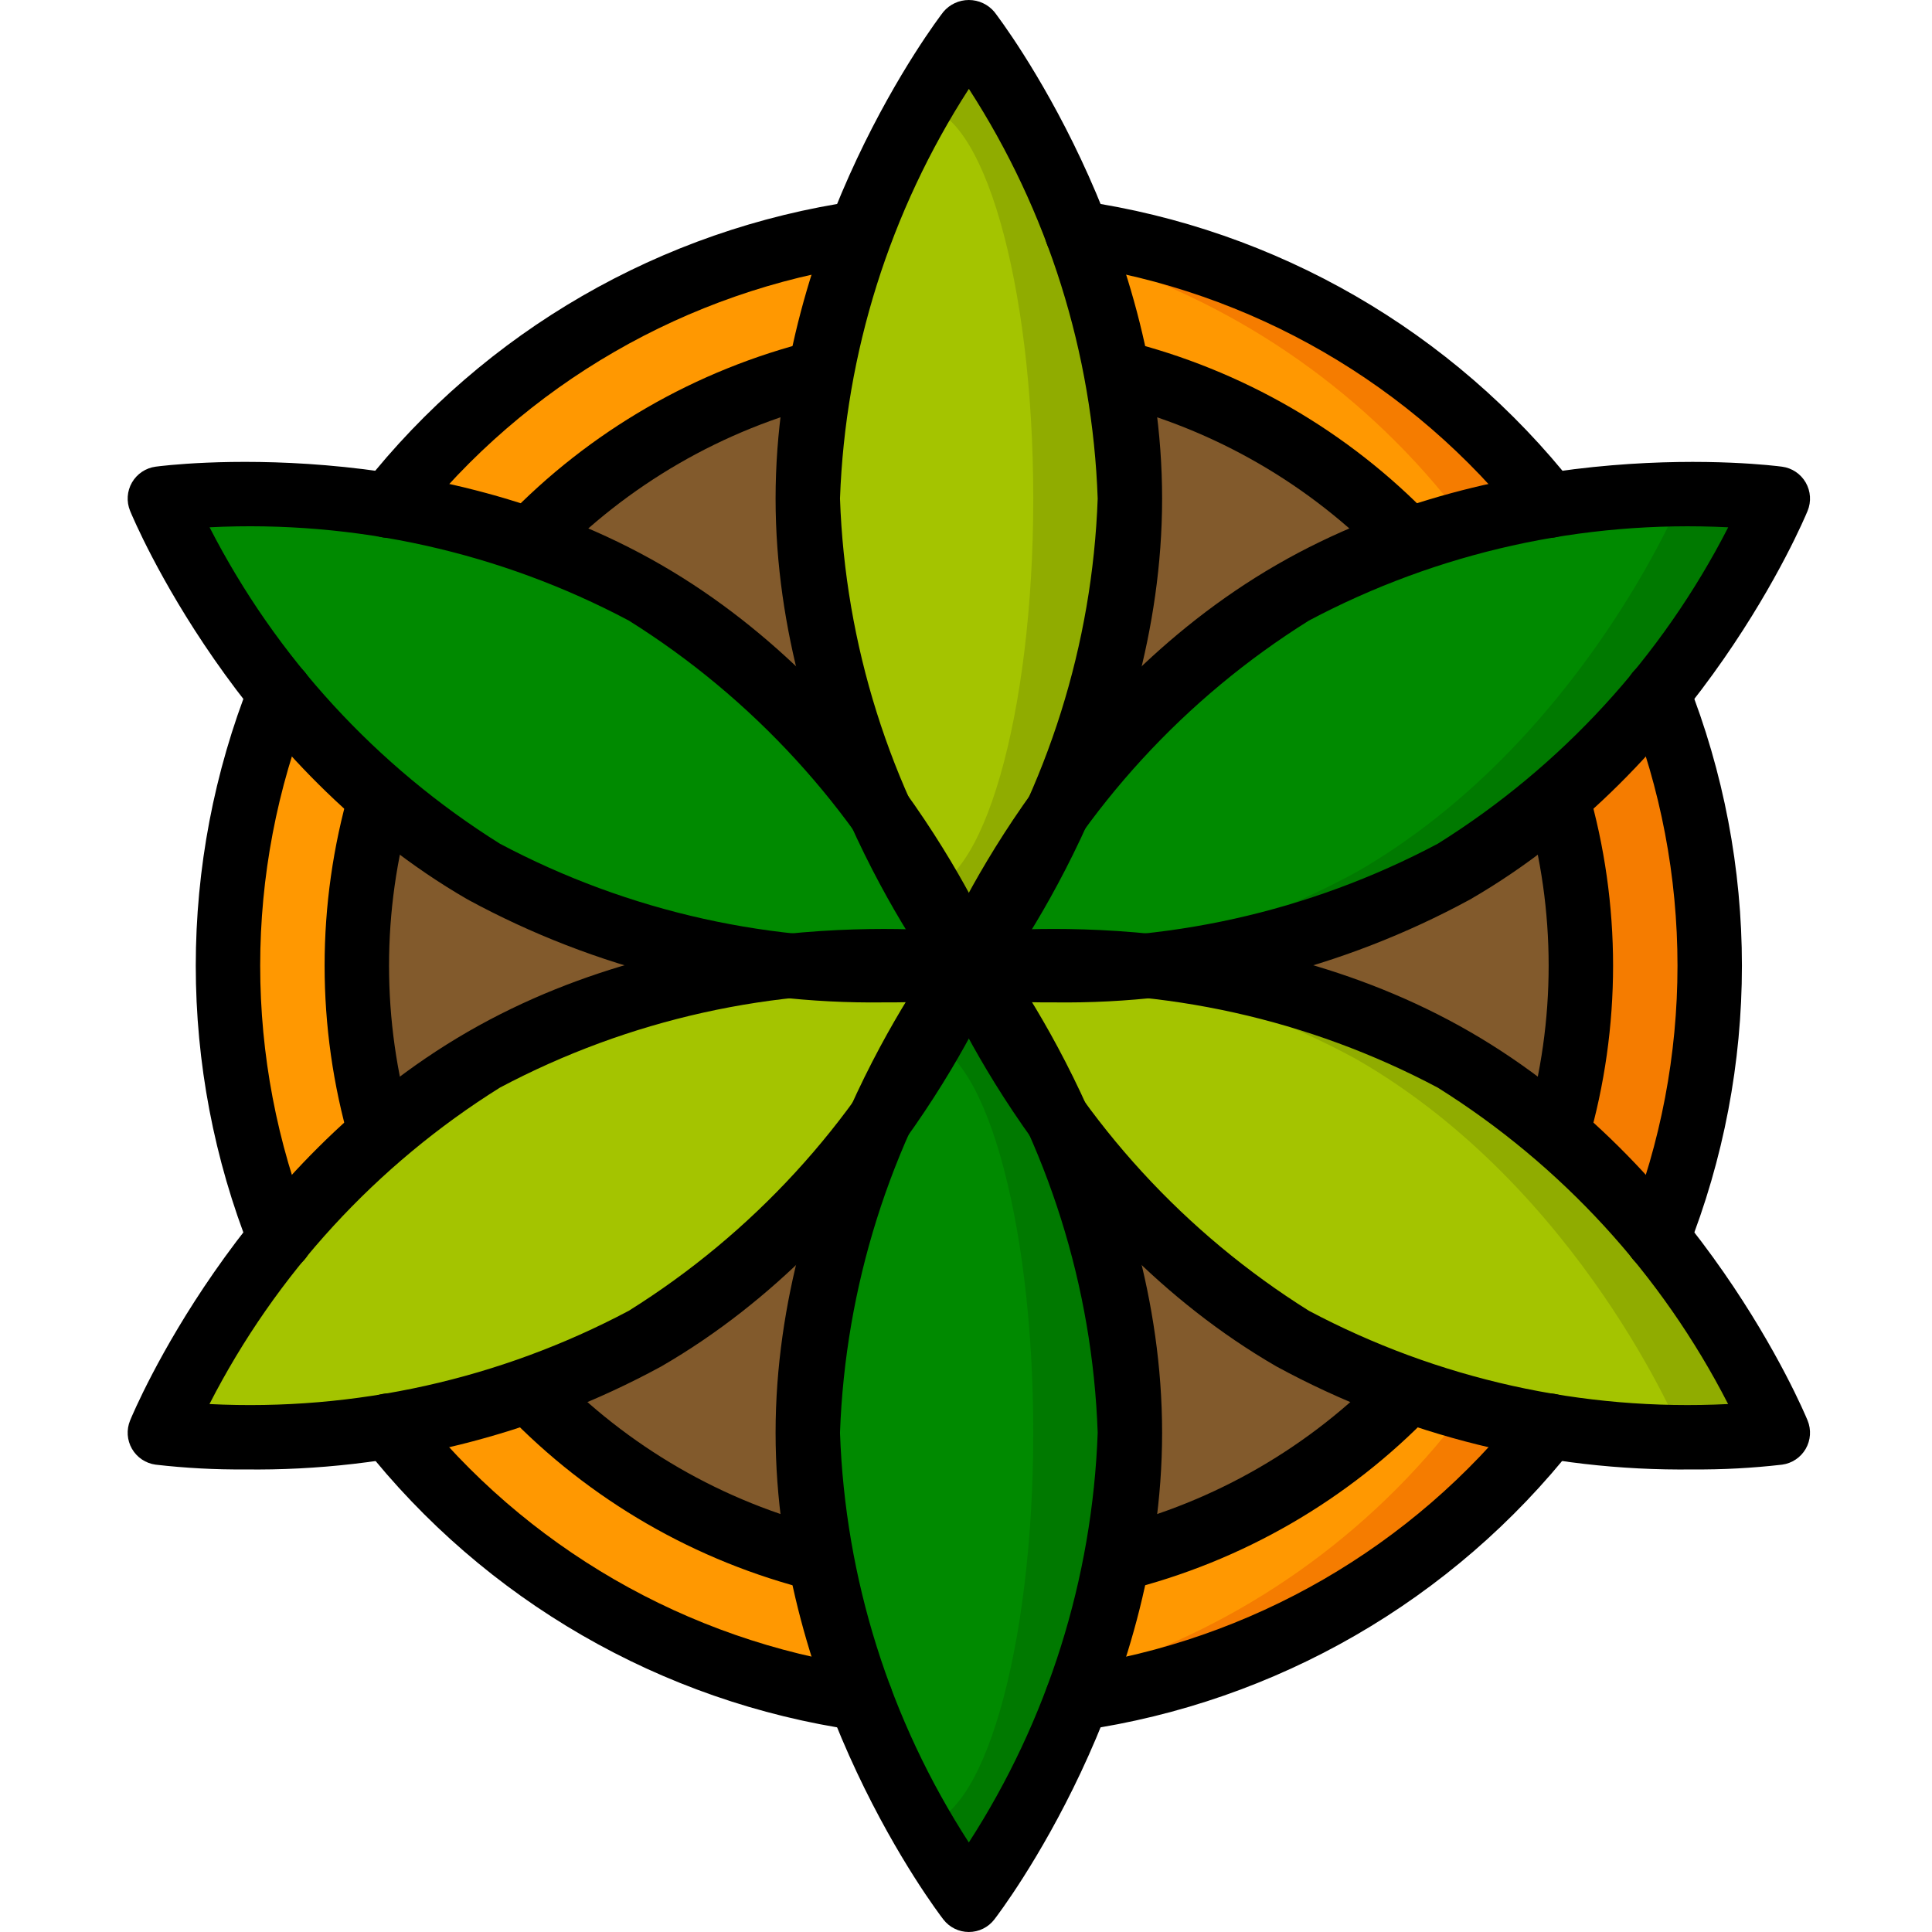 <svg height="511pt" viewBox="-33 0 511 511.822" width="511pt" xmlns="http://www.w3.org/2000/svg"><path d="m385.387 255.82c-.02 89.535-72.598 162.113-162.133 162.133-4.266 0-8.617-.168-12.801-.512-84.316-6.672-149.336-77.039-149.336-161.621 0-84.578 65.02-154.949 149.336-161.621 4.184-.34 8.535-.512 12.801-.512 89.535.02 162.113 72.598 162.133 162.133zm0 0" fill="#825a2c"/><path d="m359.789 255.82c0-89.262-66.859-161.621-149.336-161.621-82.473 0-149.332 72.359-149.332 161.621 0 89.262 66.859 161.621 149.332 161.621 82.477 0 149.336-72.359 149.336-161.621zm0 0" fill="#825a2c"/><path d="m377.023 377.676c-30.949 39.172-75.703 65.031-125.098 72.277l1.707-6.059 8.961-30.805c27.02-6.703 51.816-20.352 71.934-39.594 1.82-1.59 3.559-3.27 5.207-5.035zm0 0" fill="#f57c00"/><path d="m377.023 133.965-37.289 9.215c-1.648-1.762-3.387-3.441-5.207-5.031-20.117-19.242-44.914-32.895-71.934-39.598l-8.961-30.805-1.707-6.059c49.395 7.25 94.148 33.105 125.098 72.277zm0 0" fill="#f57c00"/><path d="m67.434 211.277c-8.418 29.098-8.418 59.988 0 89.09l-26.621 27.73c-18.434-46.422-18.434-98.133 0-144.555zm0 0" fill="#ff9801"/><path d="m106.773 143.18c20.992-21.848 47.734-37.32 77.141-44.629l10.668-36.863c-49.395 7.25-94.148 33.105-125.098 72.277zm0 0" fill="#ff9801"/><path d="m379.074 211.277c8.418 29.098 8.418 59.988 0 89.09l26.621 27.73c18.434-46.422 18.434-98.133 0-144.555zm0 0" fill="#f57c00"/><g fill="#ff9801"><path d="m351.426 377.676c-24.996 31.625-59.152 54.75-97.793 66.219l8.961-30.805c27.02-6.703 51.816-20.352 71.934-39.594zm0 0"/><path d="m351.426 133.965-16.898 4.184c-20.117-19.242-44.914-32.895-71.934-39.598l-8.961-30.805c38.641 11.469 72.797 34.598 97.793 66.219zm0 0"/><path d="m106.773 368.461c20.992 21.852 47.734 37.324 77.141 44.629l10.668 36.863c-49.395-7.246-94.148-33.105-125.098-72.277zm0 0"/></g><path d="m265.922 132.09c0 68.352-42.668 123.73-42.668 123.73-4.68-6.383-8.953-13.051-12.801-19.965-18.582-31.504-28.859-67.207-29.867-103.766 1.008-36.562 11.285-72.266 29.867-103.766 3.848-6.918 8.121-13.586 12.801-19.969 0 0 42.668 55.379 42.668 123.734zm0 0" fill="#90ac00"/><path d="m137.43 157.004c59.184 34.168 85.824 98.816 85.824 98.816s-69.309 9.254-128.488-24.918c-59.184-34.168-85.824-98.812-85.824-98.812s69.309-9.254 128.488 24.914zm0 0" fill="#008a00"/><path d="m94.766 280.738c59.18-34.168 128.488-24.918 128.488-24.918s-26.641 64.652-85.824 98.816c-59.18 34.168-128.488 24.918-128.488 24.918s26.641-64.648 85.824-98.816zm0 0" fill="#a4c400"/><path d="m265.922 379.555c0 68.352-42.668 123.734-42.668 123.734-4.68-6.383-8.953-13.055-12.801-19.969-18.582-31.5-28.859-67.207-29.867-103.766 1.008-36.559 11.285-72.266 29.867-103.766 3.848-6.914 8.121-13.586 12.801-19.969 0 0 42.668 55.383 42.668 123.734zm0 0" fill="#007900"/><path d="m437.527 379.555c-11.535 1.234-23.152 1.492-34.73.77h-.258c-32.723-1.164-64.723-9.957-93.441-25.688-59.219-34.133-85.844-98.816-85.844-98.816s3.328-.426 9.129-.766h.258c41.32-2.641 82.562 6.25 119.125 25.684 59.137 34.133 85.762 98.816 85.762 98.816zm0 0" fill="#90ac00"/><path d="m437.527 132.09s-26.625 64.68-85.762 98.812c-36.562 19.438-77.805 28.328-119.125 25.688h-.258c-5.801-.34-9.129-.77-9.129-.77s26.625-64.68 85.844-98.816c28.719-15.727 60.719-24.523 93.441-25.684h.258c11.578-.723 23.195-.465 34.73.77zm0 0" fill="#007900"/><path d="m240.32 132.09c0-57.309-13.371-103.766-29.867-103.766-16.492 0-29.867 46.457-29.867 103.766 0 57.305 13.375 103.766 29.867 103.766 16.496 0 29.867-46.461 29.867-103.766zm0 0" fill="#a4c400"/><path d="m240.32 379.555c0-57.309-13.371-103.766-29.867-103.766-16.492 0-29.867 46.457-29.867 103.766 0 57.309 13.375 103.766 29.867 103.766 16.496 0 29.867-46.457 29.867-103.766zm0 0" fill="#008a00"/><path d="m411.926 379.555s-3.328.426-9.129.77h-.258c-32.723-1.164-64.723-9.957-93.441-25.688-59.219-34.133-85.844-98.816-85.844-98.816s3.328-.426 9.129-.766h.258c32.75 1.16 64.777 9.953 93.527 25.684 59.133 34.133 85.758 98.816 85.758 98.816zm0 0" fill="#a4c400"/><path d="m411.926 132.09s-26.625 64.68-85.758 98.812c-28.75 15.73-60.777 24.527-93.527 25.688h-.258c-5.801-.34-9.129-.77-9.129-.77s26.625-64.68 85.844-98.816c28.719-15.727 60.719-24.523 93.441-25.684h.258c5.801.34 9.129.77 9.129.77zm0 0" fill="#008a00"/><path d="m223.254 264.355c-2.648 0-5.145-1.23-6.758-3.328-1.816-2.355-44.441-58.516-44.441-128.938 0-70.426 42.625-126.586 44.441-128.941 1.676-1.996 4.152-3.148 6.758-3.148 2.609 0 5.082 1.152 6.758 3.148 1.816 2.355 44.441 58.516 44.441 128.941 0 70.422-42.625 126.582-44.441 128.938-1.613 2.098-4.109 3.328-6.758 3.328zm.008-240.816c-20.953 32.445-32.75 69.949-34.141 108.551 1.352 38.602 13.145 76.117 34.125 108.547 20.953-32.445 32.75-69.949 34.141-108.547-1.352-38.605-13.145-76.117-34.125-108.551zm0 0"/><path d="m200.711 265.551c-38.465.496-76.414-8.887-110.215-27.25-60.992-35.223-88.309-100.211-89.441-102.961-1.008-2.449-.824-5.227.5-7.52 1.328-2.293 3.641-3.84 6.266-4.191 2.934-.398 72.883-9.23 133.875 25.984 61 35.219 88.32 100.207 89.449 102.957 1.008 2.449.824 5.227-.5 7.52-1.328 2.293-3.641 3.84-6.266 4.191-7.855.906-15.758 1.328-23.668 1.27zm-178.602-125.859c17.613 34.363 44.191 63.328 76.918 83.824 34.113 18.102 72.488 26.637 111.059 24.707-17.613-34.367-44.191-63.332-76.922-83.828-34.113-18.102-72.484-26.641-111.051-24.707zm0 0"/><path d="m31.488 389.281c-7.91.062-15.812-.359-23.668-1.266-2.625-.348-4.938-1.895-6.266-4.188-1.324-2.293-1.508-5.07-.5-7.52 1.133-2.75 28.449-67.742 89.441-102.957 60.992-35.211 130.941-26.375 133.883-25.984 2.625.348 4.938 1.895 6.266 4.188 1.324 2.293 1.508 5.07.5 7.52-1.133 2.75-28.449 67.742-89.449 102.961-33.797 18.363-71.746 27.746-110.207 27.246zm-9.402-17.32c38.578 1.941 76.961-6.598 111.078-24.711 32.754-20.473 59.348-49.445 76.949-83.828-38.578-1.93-76.961 6.609-111.086 24.707-32.75 20.477-59.34 49.445-76.941 83.824zm0 0"/><path d="m223.254 511.82c-2.648.004-5.145-1.227-6.758-3.328-1.816-2.355-44.441-58.512-44.441-128.938 0-70.426 42.625-126.582 44.441-128.938 1.676-1.996 4.152-3.152 6.758-3.152 2.609 0 5.082 1.156 6.758 3.152 1.816 2.355 44.441 58.512 44.441 128.938 0 70.426-42.625 126.582-44.441 128.938-1.613 2.102-4.109 3.332-6.758 3.328zm.008-240.816c-20.953 32.445-32.75 69.953-34.141 108.551 1.352 38.602 13.145 76.117 34.125 108.551 20.953-32.445 32.75-69.953 34.141-108.551-1.352-38.602-13.145-76.117-34.125-108.551zm0 0"/><path d="m415.02 389.281c-38.461.5-76.41-8.883-110.207-27.246-61-35.219-88.32-100.211-89.449-102.961-1.008-2.449-.824-5.227.5-7.52 1.328-2.293 3.641-3.84 6.266-4.188 2.934-.402 72.875-9.234 133.883 25.984 60.992 35.215 88.309 100.207 89.441 102.957 1.008 2.449.824 5.227-.5 7.52s-3.641 3.84-6.266 4.188c-7.855.906-15.758 1.328-23.668 1.266zm-178.602-125.855c17.617 34.363 44.195 63.328 76.926 83.824 34.109 18.105 72.48 26.645 111.051 24.707-17.617-34.363-44.191-63.328-76.918-83.824-34.113-18.098-72.484-26.637-111.055-24.711zm0 0"/><path d="m245.797 265.551c-7.91.062-15.812-.363-23.668-1.27-2.625-.348-4.938-1.895-6.266-4.188-1.324-2.293-1.508-5.07-.5-7.52 1.133-2.75 28.449-67.742 89.449-102.957 61-35.219 130.934-26.375 133.875-25.984 2.625.348 4.941 1.898 6.266 4.191 1.324 2.289 1.508 5.07.5 7.52-1.133 2.746-28.449 67.738-89.441 102.957-33.801 18.367-71.75 27.75-110.215 27.25zm-9.402-17.324c38.578 1.938 76.965-6.602 111.086-24.707 32.75-20.477 59.34-49.445 76.941-83.828-38.578-1.934-76.957 6.605-111.078 24.711-32.754 20.473-59.344 49.438-76.949 83.82zm0 0"/><path d="m251.922 458.488c-4.465-.016-8.164-3.469-8.484-7.922-.32-4.457 2.848-8.402 7.266-9.055 47.258-6.871 90.078-31.617 119.625-69.133 2.93-3.695 8.297-4.316 11.992-1.391 3.695 2.926 4.32 8.297 1.391 11.992-32.246 40.938-78.984 67.934-130.559 75.418-.406.062-.82.094-1.23.09zm0 0"/><path d="m377.027 142.5c-2.609 0-5.074-1.191-6.699-3.234-29.547-37.516-72.367-62.262-119.625-69.137-2.238-.32-4.258-1.523-5.613-3.336-1.352-1.812-1.93-4.09-1.602-6.332.297-2.25 1.492-4.285 3.312-5.645 1.82-1.355 4.109-1.922 6.352-1.57 51.578 7.48 98.312 34.477 130.562 75.418 2.031 2.562 2.418 6.066.996 9.012-1.426 2.945-4.406 4.82-7.68 4.82zm0 0"/><path d="m40.812 336.633c-3.488 0-6.625-2.121-7.926-5.359-19.246-48.457-19.246-102.441 0-150.898 1.754-4.379 6.723-6.504 11.098-4.75 4.379 1.754 6.504 6.723 4.75 11.098-17.621 44.383-17.621 93.82 0 138.203 1.059 2.629.738 5.613-.848 7.957-1.59 2.348-4.242 3.754-7.074 3.75zm0 0"/><path d="m69.484 142.5c-3.273-.004-6.258-1.875-7.68-4.824-1.426-2.945-1.035-6.445.996-9.012 32.25-40.938 78.984-67.934 130.559-75.414 4.594-.547 8.785 2.668 9.449 7.246.664 4.578-2.438 8.852-7 9.637-47.258 6.875-90.074 31.617-119.625 69.133-1.621 2.047-4.09 3.234-6.699 3.234zm0 0"/><path d="m405.695 336.633c-2.832.004-5.484-1.402-7.074-3.75-1.586-2.344-1.906-5.328-.848-7.957 17.621-44.383 17.621-93.82 0-138.203-1.754-4.375.371-9.344 4.75-11.098 4.375-1.754 9.344.371 11.098 4.75 19.246 48.457 19.246 102.441 0 150.898-1.301 3.238-4.438 5.359-7.926 5.359zm0 0"/><path d="m194.586 458.488c-.41.004-.824-.027-1.23-.09-51.578-7.484-98.312-34.48-130.562-75.418-2.926-3.695-2.305-9.066 1.391-11.992 3.699-2.926 9.066-2.305 11.992 1.391 29.551 37.516 72.367 62.262 119.625 69.133 4.418.652 7.586 4.598 7.27 9.055-.32 4.453-4.02 7.906-8.484 7.922zm0 0"/><path d="m262.586 421.625c-4.312-.004-7.945-3.223-8.465-7.504-.523-4.281 2.23-8.277 6.418-9.312 27.852-6.902 53.176-21.551 73.047-42.25 3.262-3.402 8.664-3.516 12.066-.25 3.402 3.262 3.512 8.664.25 12.066-22.105 23.016-50.273 39.309-81.246 46.992-.68.168-1.371.254-2.07.258zm0 0"/><path d="m339.734 151.715c-2.324.004-4.551-.945-6.16-2.625-19.867-20.699-45.195-35.348-73.043-42.25-4.574-1.141-7.359-5.77-6.223-10.344 1.141-4.574 5.773-7.359 10.348-6.223 30.973 7.688 59.137 23.98 81.238 47 2.367 2.469 3.035 6.113 1.691 9.258s-4.434 5.184-7.852 5.184zm0 0"/><path d="m67.434 308.898c-3.781 0-7.109-2.488-8.184-6.117-8.887-30.672-8.887-63.242 0-93.914.84-2.957 3.199-5.23 6.184-5.961 2.98-.73 6.125.199 8.234 2.43 2.105 2.234 2.852 5.43 1.949 8.363-7.953 27.52-7.953 56.73 0 84.25 1.336 4.52-1.246 9.266-5.766 10.602-.785.23-1.598.352-2.418.348zm0 0"/><path d="m106.773 151.715c-3.418 0-6.508-2.039-7.852-5.188-1.34-3.145-.676-6.785 1.695-9.254 22.102-23.02 50.266-39.312 81.234-47 2.961-.734 6.086.164 8.203 2.359 2.117 2.195 2.902 5.352 2.059 8.281-.84 2.934-3.184 5.191-6.145 5.926-27.848 6.902-53.176 21.551-73.043 42.25-1.605 1.68-3.828 2.625-6.152 2.625zm0 0"/><path d="m379.074 308.898c-.82.004-1.633-.117-2.418-.348-4.52-1.336-7.102-6.082-5.766-10.602 7.953-27.52 7.953-56.73 0-84.25-.902-2.934-.156-6.129 1.949-8.363 2.109-2.23 5.254-3.16 8.234-2.43 2.984.73 5.344 3.004 6.184 5.961 8.887 30.672 8.887 63.242 0 93.914-1.074 3.629-4.402 6.117-8.184 6.117zm0 0"/><path d="m183.922 421.625c-.699-.004-1.391-.086-2.066-.25-30.973-7.688-59.137-23.98-81.238-47-3.266-3.402-3.152-8.805.25-12.066 3.402-3.266 8.805-3.152 12.066.25 19.871 20.699 45.195 35.348 73.047 42.25 4.184 1.035 6.941 5.031 6.418 9.312-.52 4.281-4.156 7.5-8.469 7.504zm0 0"/></svg>
